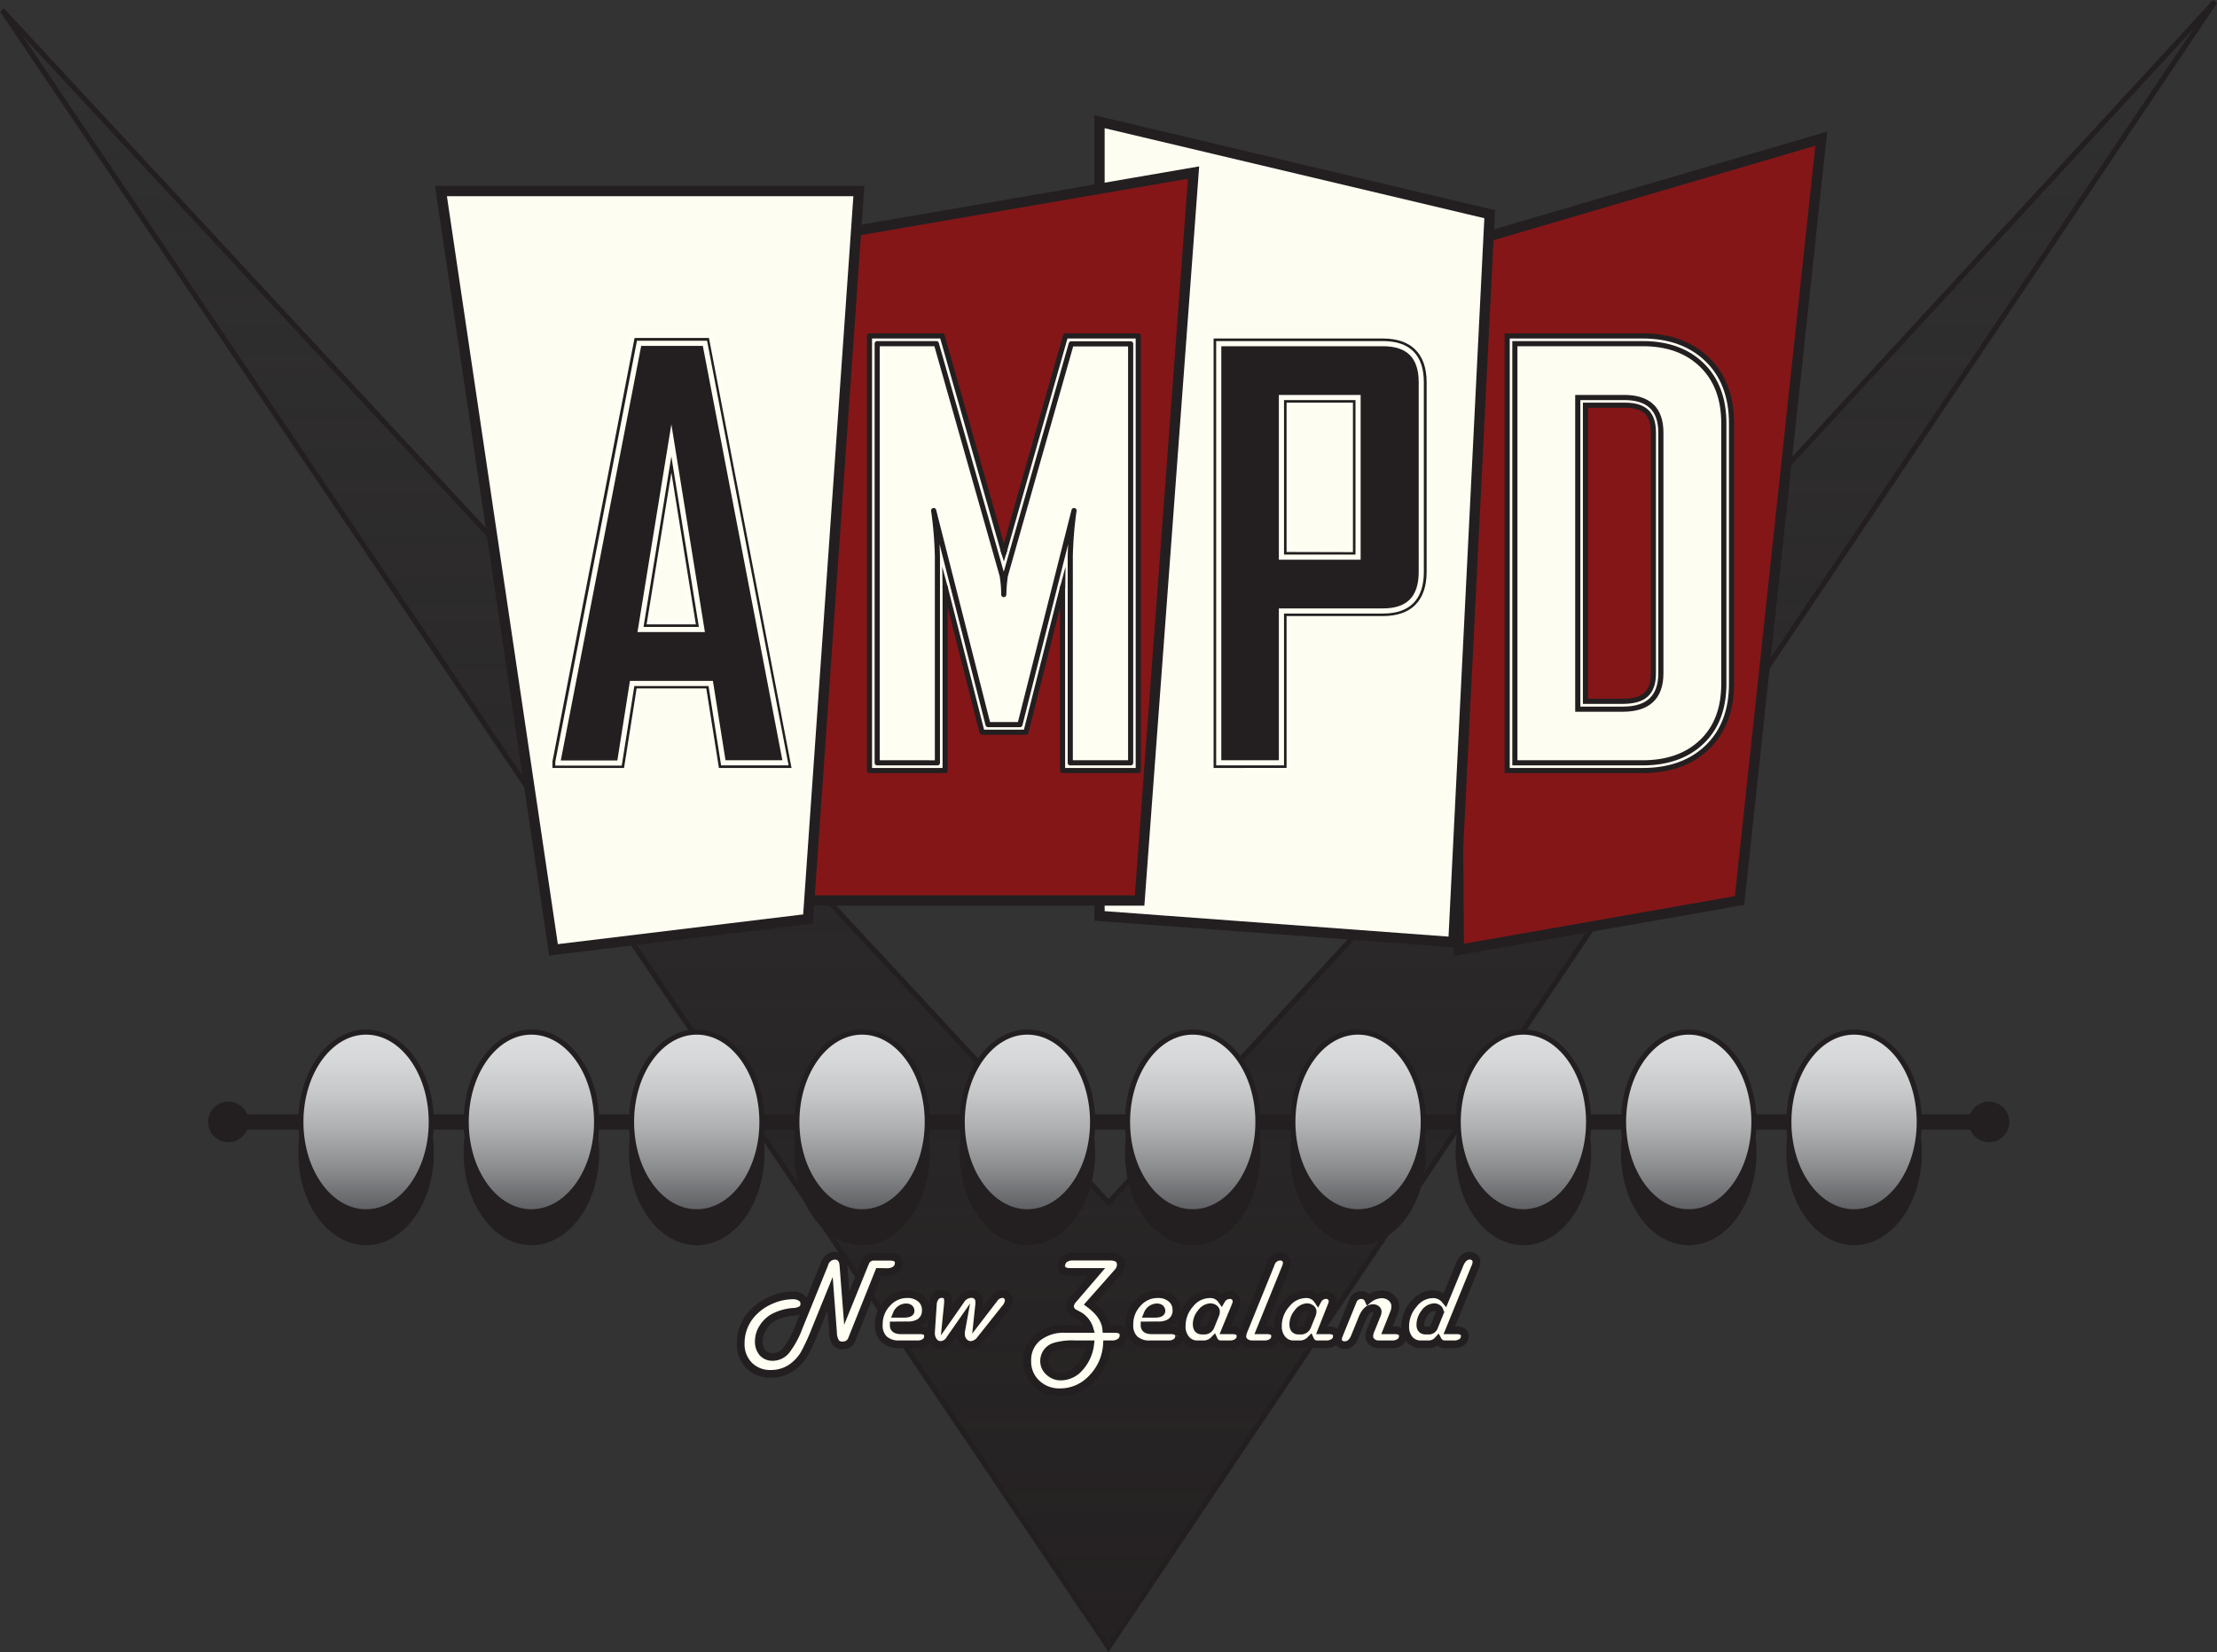 <svg xmlns="http://www.w3.org/2000/svg" xmlns:xlink="http://www.w3.org/1999/xlink" viewBox="0 0 431.38 321.46">
  <rect x="0" y="0" width="431.38" height="321.46" fill="#333333" stroke="none"/>
  <defs>
    <style>
      .cls-1{isolation:isolate;}
      .cls-11,.cls-12,.cls-13,.cls-14,.cls-15,.cls-16,.cls-17,.cls-18,.cls-19,.cls-2,.cls-20,.cls-21,.cls-22,.cls-3,.cls-4,.cls-6,.cls-7,.cls-9{stroke:#231f20;}
      .cls-11,.cls-12,.cls-13,.cls-14,.cls-15,.cls-16,.cls-17,.cls-18,.cls-19,.cls-2,.cls-20,.cls-21,.cls-22,.cls-3,.cls-4,.cls-5,.cls-7{stroke-miterlimit:10;}
      .cls-2{fill:url(#linear-gradient);}
      .cls-3{fill:#841618;}
      .cls-3,.cls-4{stroke-width:2px;}
      .cls-4,.cls-7{fill:#fefdf2;}
      .cls-11,.cls-5,.cls-8{fill:#231f20;}
      .cls-5{stroke:#fffef3;}
      .cls-22,.cls-6{fill:#fffef3;}
      .cls-6{stroke-linecap:round;stroke-linejoin:round;}
      .cls-9{fill:none;stroke-miterlimit:2;stroke-width:3px;}
      .cls-10{mix-blend-mode:multiply;}
      .cls-12{fill:url(#linear-gradient-2);}
      .cls-13{fill:url(#linear-gradient-3);}
      .cls-14{fill:url(#linear-gradient-4);}
      .cls-15{fill:url(#linear-gradient-5);}
      .cls-16{fill:url(#linear-gradient-6);}
      .cls-17{fill:url(#linear-gradient-7);}
      .cls-18{fill:url(#linear-gradient-8);}
      .cls-19{fill:url(#linear-gradient-9);}
      .cls-20{fill:url(#linear-gradient-10);}
      .cls-21{fill:url(#linear-gradient-11);}
      .cls-22{stroke-width:1.5px;}
    </style>

    <linearGradient id="linear-gradient" x1="215.69" y1="-65.66" x2="215.69" y2="364.88" gradientUnits="userSpaceOnUse">
      <stop offset="0.02" stop-color="#231f20" stop-opacity="0"/>
      <stop offset="1" stop-color="#231f20"/>
    </linearGradient>
    <linearGradient id="linear-gradient-2" x1="71.23" y1="235.82" x2="71.23" y2="200.83" gradientUnits="userSpaceOnUse">
      <stop offset="0" stop-color="#5c5d60"/>
      <stop offset="0.01" stop-color="#5e5f62"/>
      <stop offset="0.24" stop-color="#8b8c8e"/>
      <stop offset="0.46" stop-color="#aeafb1"/>
      <stop offset="0.66" stop-color="#c7c8ca"/>
      <stop offset="0.85" stop-color="#d7d8d9"/>
      <stop offset="1" stop-color="#dcddde"/>
    </linearGradient>
    <linearGradient id="linear-gradient-3" x1="103.4" y1="235.82" x2="103.4" y2="200.83" xlink:href="#linear-gradient-2"/>
    <linearGradient id="linear-gradient-4" x1="135.57" y1="235.82" x2="135.57" y2="200.83" xlink:href="#linear-gradient-2"/>
    <linearGradient id="linear-gradient-5" x1="167.74" y1="235.82" x2="167.74" y2="200.83" xlink:href="#linear-gradient-2"/>
    <linearGradient id="linear-gradient-6" x1="199.91" y1="235.82" x2="199.91" y2="200.83" xlink:href="#linear-gradient-2"/>
    <linearGradient id="linear-gradient-7" x1="232.08" y1="235.82" x2="232.08" y2="200.83" xlink:href="#linear-gradient-2"/>
    <linearGradient id="linear-gradient-8" x1="264.25" y1="235.82" x2="264.25" y2="200.83" xlink:href="#linear-gradient-2"/>
    <linearGradient id="linear-gradient-9" x1="296.42" y1="235.82" x2="296.42" y2="200.83" xlink:href="#linear-gradient-2"/>
    <linearGradient id="linear-gradient-10" x1="328.59" y1="235.82" x2="328.59" y2="200.83" xlink:href="#linear-gradient-2"/>
    <linearGradient id="linear-gradient-11" x1="360.76" y1="235.82" x2="360.76" y2="200.83" xlink:href="#linear-gradient-2"/>
  </defs>
  <title>AMPD_Logo</title>
  <g class="cls-1">
    <g id="Layer_2" data-name="Layer 2">
      <g id="arrow">
        <polygon class="cls-2" points="0.41 1.98 215.69 234.04 430.96 0.34 215.69 320.56 0.41 1.98"/>
    </g>
    <g id="blockGraphics">
      <polygon class="cls-3" points="282.8 47.99 354.38 26.98 338.48 175.23 283.86 184.83 282.8 47.99"/>
      <polygon class="cls-4" points="213.94 23.68 289.86 41.68 282.8 183.33 213.94 178.23 213.94 23.68"/>
      <polygon class="cls-3" points="232.24 33.58 221.74 175.23 152.12 175.23 152.12 47.39 232.24 33.58"/>
      <polygon class="cls-4" points="85.8 37.18 167.12 37.18 157.22 178.83 107.7 184.83 85.8 37.18"/>
    </g>
    <g id="blockLetters">
      <path class="cls-5" d="M139.46,149.94,137,134.46H124.3l-2.45,15.48H107v-1.85l16.06-82.82h15.3l16.26,84.67ZM134.81,121l-4.18-25.93L126.4,121Z"/>
      <path class="cls-5" d="M152.84,148.44h-12.1L138.29,133H123l-2.45,15.48h-12v-.2l15.8-81.47h12.82Zm-16.27-25.95-5.94-36.8-6,36.8Z"/>
      <polygon class="cls-6" points="206.75 149.94 206.75 114.28 199.62 142.49 191.09 142.49 183.9 114.21 183.9 149.94 169.18 149.94 169.18 65.37 183.33 65.37 195.33 107.58 207.33 65.37 221.48 65.37 221.48 149.94 206.75 149.94"/>
      <path class="cls-6" d="M220,148.44H208.25V108.21a75.51,75.51,0,0,1,.73-8.86L198.46,141h-6.21L181.67,99.35a75.57,75.57,0,0,1,.73,8.86v40.23H170.68V66.87h11.51L195,112a22.76,22.76,0,0,1,.31,3.7,30.31,30.31,0,0,1,.31-3.7l12.82-45.09H220Z"/>
      <path class="cls-5" d="M235.64,149.94V65.37h33.45c5.78,0,9,3.2,9,9v36.9c0,5.88-3.18,9.11-9,9.11H250.84v29.55Zm27.11-43V78.85H250.84v28.06Z"/>
      <path class="cls-5" d="M276.55,111.28q0,7.62-7.46,7.61H249.34v29.55h-12.2V66.87h31.95q7.46,0,7.46,7.51Zm-12.3-2.87V77.35H249.34v31.06Z"/>
      <path class="cls-7" d="M293.26,149.94V65.37h26.36c5.21,0,9.44,1.54,12.57,4.57s4.73,7.22,4.73,12.41v50.72c0,5.2-1.6,9.36-4.74,12.37s-7.35,4.5-12.56,4.5Zm22.45-13.47c4.18,0,6-1.63,6-5.43V84.18c0-3.74-1.69-5.33-5.64-5.33h-7.57v57.62Z"/>
      <path class="cls-7" d="M335.42,133.07q0,7.19-4.28,11.28t-11.52,4.09H294.76V66.87h24.86q7.25,0,11.52,4.15t4.28,11.33Zm-12.25-2V84.18q0-6.83-7.14-6.83H307V138h8.75Q323.17,138,323.17,131Z"/>
      <polygon class="cls-8" points="183.4 114.4 183.34 110.27 184.49 114.53 183.4 114.4"/>
      <polygon class="cls-8" points="207.27 114.4 207.33 110.27 206.18 114.53 207.27 114.4"/>
      <polyline class="cls-8" points="194.65 107.04 195.33 109.26 196.01 107.04"/>
    </g>
    <g id="linecircle"><line class="cls-9" x1="44.2" y1="218.32" x2="387.17" y2="218.32"/>
    <path class="cls-8" d="M44.4,222.27a3.95,3.95,0,1,1,4-4A4,4,0,0,1,44.4,222.27Z"/>
    <path class="cls-8" d="M387,222.27a3.95,3.95,0,1,0-3.94-4A4,4,0,0,0,387,222.27Z"/>
  </g>
  <g id="circles">
    <g id="circles-2" data-name="circles">
    <g class="cls-10">
      <ellipse class="cls-11" cx="71.23" cy="224.32" rx="12.69" ry="17.49"/>
      <ellipse class="cls-11" cx="103.4" cy="224.32" rx="12.69" ry="17.49"/>
      <ellipse class="cls-11" cx="135.57" cy="224.32" rx="12.69" ry="17.49"/>
      <ellipse class="cls-11" cx="167.74" cy="224.32" rx="12.69" ry="17.49"/>
      <ellipse class="cls-11" cx="199.91" cy="224.32" rx="12.69" ry="17.49"/>
      <ellipse class="cls-11" cx="232.08" cy="224.32" rx="12.69" ry="17.49"/>
      <ellipse class="cls-11" cx="264.25" cy="224.32" rx="12.69" ry="17.49"/>
      <ellipse class="cls-11" cx="296.42" cy="224.32" rx="12.69" ry="17.49"/>
      <ellipse class="cls-11" cx="328.59" cy="224.32" rx="12.69" ry="17.49"/>
      <ellipse class="cls-11" cx="360.76" cy="224.32" rx="12.69" ry="17.49"/>
    </g>
    <ellipse class="cls-12" cx="71.23" cy="218.32" rx="12.69" ry="17.49"/>
    <ellipse class="cls-13" cx="103.4" cy="218.32" rx="12.69" ry="17.49"/>
    <ellipse class="cls-14" cx="135.57" cy="218.32" rx="12.69" ry="17.49"/>
    <ellipse class="cls-15" cx="167.74" cy="218.32" rx="12.69" ry="17.49"/>
    <ellipse class="cls-16" cx="199.91" cy="218.32" rx="12.69" ry="17.49"/>
    <ellipse class="cls-17" cx="232.08" cy="218.32" rx="12.69" ry="17.49"/>
    <ellipse class="cls-18" cx="264.25" cy="218.32" rx="12.69" ry="17.49"/>
    <ellipse class="cls-19" cx="296.42" cy="218.32" rx="12.69" ry="17.49"/>
    <ellipse class="cls-20" cx="328.59" cy="218.32" rx="12.69" ry="17.49"/>
    <ellipse class="cls-21" cx="360.76" cy="218.32" rx="12.69" ry="17.49"/>
  </g>
</g>
<g id="NZ_Text" data-name="NZ Text">
  <path class="cls-22" d="M171,247.51,166,260l-.23.59a1.82,1.82,0,0,1-1.77,1.21,1.62,1.62,0,0,1-1.38-.54,3.85,3.85,0,0,1-.53-2l-.57-7.54-2.62,6.45a46.12,46.12,0,0,1-2.39,5.27,8.62,8.62,0,0,1-2.13,2.42,7,7,0,0,1-4.36,1.48,5.73,5.73,0,0,1-4.26-1.65,5.83,5.83,0,0,1-1.63-4.29,8.56,8.56,0,0,1,2.57-6.16,10.35,10.35,0,0,1,3.46-2.29,10.52,10.52,0,0,1,4.07-.88,2.82,2.82,0,0,1,1.66.44,1.33,1.33,0,0,1,.61,1.16,1.35,1.35,0,0,1-.48,1.13,3.15,3.15,0,0,1-1.62.47,9.76,9.76,0,0,0-4,1.15,5.86,5.86,0,0,0-2,2,4.84,4.84,0,0,0-.75,2.56,3.31,3.31,0,0,0,.73,2.25,2.59,2.59,0,0,0,2,.82,3.41,3.41,0,0,0,2.62-1.3,17.58,17.58,0,0,0,2.46-4.57L160.41,246a2.17,2.17,0,0,1,2-1.64c1,0,1.61.62,1.7,1.86l.65,8.33,3.38-8.33.21-.5a1.72,1.72,0,0,1,1.71-1.17h3.07q1.74,0,1.74,1.17a1.62,1.62,0,0,1-.61,1.34,2.77,2.77,0,0,1-1.7.47Z"/>
  <path class="cls-22" d="M173.9,257.92c0,.63.48.94,1.42.94H179c1.05,0,1.57.37,1.57,1.11a1.4,1.4,0,0,1-.55,1.19,2.54,2.54,0,0,1-1.56.43H175a4.22,4.22,0,0,1-3-1,3.73,3.73,0,0,1-1-2.85,5.88,5.88,0,0,1,1.63-4.16,5.12,5.12,0,0,1,3.88-1.75,3.89,3.89,0,0,1,2.63.86,2.83,2.83,0,0,1,1,2.25,2.69,2.69,0,0,1-1.37,2.5,4.47,4.47,0,0,1-2.28.46Zm.6-2.27h1.38c.89,0,1.32-.2,1.3-.59s-.31-.66-.86-.66A2,2,0,0,0,174.5,255.65Z"/>
  <path class="cls-22" d="M190.2,256.94l2.94-3.83.24-.3a2.06,2.06,0,0,1,1.62-1,1.23,1.23,0,0,1,.93.37,1.26,1.26,0,0,1,.36.93,2.82,2.82,0,0,1-.76,1.55l-4.69,5.9a2.55,2.55,0,0,1-1.91,1.16,1.81,1.81,0,0,1-1.38-.61,2.16,2.16,0,0,1-.56-1.5,2.45,2.45,0,0,1,0-.46l.41-2.25-2.55,3.66a2.21,2.21,0,0,1-1.77,1.16,1.72,1.72,0,0,1-1.38-.65,2.52,2.52,0,0,1-.54-1.67,1.57,1.57,0,0,1,0-.25l.35-5.24a2.66,2.66,0,0,1,.53-1.56,1.54,1.54,0,0,1,1.24-.54c.78,0,1.18.43,1.18,1.29a4.09,4.09,0,0,1,0,.47l-.35,3.5,2.79-4a2.51,2.51,0,0,1,2.06-1.27,1.6,1.6,0,0,1,1.15.41,1.51,1.51,0,0,1,.43,1.11,3.94,3.94,0,0,1,0,.43Z"/>
  <path class="cls-22" d="M212,253.75q3,2.22,3.25,4.85h1.64c1.15,0,1.72.4,1.72,1.2a1.56,1.56,0,0,1-.61,1.31,2.67,2.67,0,0,1-1.69.48h-.92a10.23,10.23,0,0,1-2.93,6.62,8.39,8.39,0,0,1-6.2,2.71,6.32,6.32,0,0,1-4.56-1.73,5.77,5.77,0,0,1-1.81-4.37,5.63,5.63,0,0,1,2-4.53,8.05,8.05,0,0,1,5.37-1.69H212a4.48,4.48,0,0,0-2.39-2.79l-.37-.2a1.63,1.63,0,0,1-1.05-1.45,2.4,2.4,0,0,1,.71-1.39l4.51-5.26h-5.17c-1.15,0-1.73-.39-1.73-1.18a1.61,1.61,0,0,1,.61-1.33,2.68,2.68,0,0,1,1.71-.47H216c1.39,0,2.09.54,2.09,1.62a2.36,2.36,0,0,1-.7,1.51Zm.09,7.84h-2.94a11.75,11.75,0,0,0-3.93.45,2.9,2.9,0,0,0-2.06,2.83,2.77,2.77,0,0,0,1,2.12,3.24,3.24,0,0,0,2.3.87,4.87,4.87,0,0,0,3.67-1.8A8.16,8.16,0,0,0,212.13,261.59Z"/>
  <path class="cls-22" d="M222.71,257.92c0,.63.47.94,1.41.94h3.72c1,0,1.57.37,1.57,1.11a1.4,1.4,0,0,1-.55,1.19,2.56,2.56,0,0,1-1.56.43h-3.54a4.2,4.2,0,0,1-3-1,3.73,3.73,0,0,1-1-2.85,5.88,5.88,0,0,1,1.63-4.16,5.1,5.1,0,0,1,3.88-1.75,3.89,3.89,0,0,1,2.63.86,2.83,2.83,0,0,1,1,2.25,2.71,2.71,0,0,1-1.37,2.5,4.47,4.47,0,0,1-2.28.46Zm.6-2.27h1.38c.89,0,1.32-.2,1.3-.59s-.32-.66-.87-.66A2,2,0,0,0,223.31,255.65Z"/>
  <path class="cls-22" d="M238.42,258.86h1.38c1,0,1.57.37,1.57,1.1a1.39,1.39,0,0,1-.56,1.19,2.46,2.46,0,0,1-1.55.44h-1.6a1.45,1.45,0,0,1-1.46-.84,2.79,2.79,0,0,1-1.81.84H233a2.77,2.77,0,0,1-2.22-1,3.78,3.78,0,0,1-.84-2.56,6.39,6.39,0,0,1,1.65-4.3,4.92,4.92,0,0,1,3.75-1.89,2.62,2.62,0,0,1,2.34,1.11,1.89,1.89,0,0,1,1.63-.94,1.28,1.28,0,0,1,.92.35,1.16,1.16,0,0,1,.37.87,2.3,2.3,0,0,1-.2.83l-.14.34Zm-4.53.06h.31a1.32,1.32,0,0,0,1.36-.83l.88-2.17a2.05,2.05,0,0,0,.17-.71.74.74,0,0,0-.33-.59,1.33,1.33,0,0,0-.79-.25,2.39,2.39,0,0,0-1.78,1.07,3.46,3.46,0,0,0-.86,2.2C232.85,258.5,233.19,258.92,233.89,258.92Z"/>
  <path class="cls-22" d="M245.2,258.86h1.31q1.59,0,1.59,1.11a1.41,1.41,0,0,1-.56,1.19,2.54,2.54,0,0,1-1.56.43h-2.25a2.27,2.27,0,0,1-1.46-.44,1.43,1.43,0,0,1-.54-1.18,4.24,4.24,0,0,1,.37-1.28l5.05-12.43.13-.33a1.93,1.93,0,0,1,1.84-1.4,1.24,1.24,0,0,1,.9.35,1.11,1.11,0,0,1,.36.83,2.4,2.4,0,0,1-.18.85l-.14.34Z"/>
  <path class="cls-22" d="M257.18,258.86h1.38c1.05,0,1.57.37,1.57,1.1a1.41,1.41,0,0,1-.56,1.19,2.48,2.48,0,0,1-1.55.44h-1.6a1.45,1.45,0,0,1-1.46-.84,2.79,2.79,0,0,1-1.81.84h-1.43a2.78,2.78,0,0,1-2.22-1,3.78,3.78,0,0,1-.84-2.56,6.35,6.35,0,0,1,1.66-4.3,4.89,4.89,0,0,1,3.74-1.89A2.62,2.62,0,0,1,256.4,253,1.89,1.89,0,0,1,258,252a1.28,1.28,0,0,1,.92.35,1.16,1.16,0,0,1,.37.87,2.3,2.3,0,0,1-.2.83l-.14.34Zm-4.53.06H253a1.32,1.32,0,0,0,1.36-.83l.88-2.17a2.05,2.05,0,0,0,.17-.71.74.74,0,0,0-.33-.59,1.33,1.33,0,0,0-.79-.25,2.39,2.39,0,0,0-1.78,1.07,3.46,3.46,0,0,0-.86,2.2C251.61,258.5,252,258.92,252.65,258.92Z"/>
  <path class="cls-22" d="M269.87,258.86h1.5q1.59,0,1.59,1.11a1.39,1.39,0,0,1-.57,1.19,2.53,2.53,0,0,1-1.55.43h-2.61a1.85,1.85,0,0,1-1.28-.47,1.46,1.46,0,0,1-.52-1.16,3.82,3.82,0,0,1,.35-1.27l1.1-2.73a2.13,2.13,0,0,0,.19-.69.58.58,0,0,0-.25-.51,1,1,0,0,0-.65-.21c-.86,0-1.55.65-2.08,1.94l-1.47,3.62q-.66,1.65-2,1.65a1.38,1.38,0,0,1-.91-.32,1,1,0,0,1-.37-.8,2.12,2.12,0,0,1,.2-.84l.13-.34,2.53-6.22a1.7,1.7,0,0,1,1.66-1.22,1.44,1.44,0,0,1,1.38.85,4.26,4.26,0,0,1,2.55-1,2.8,2.8,0,0,1,1.93.67,2.21,2.21,0,0,1,.77,1.72,3.52,3.52,0,0,1-.28,1.26Z"/>
  <path class="cls-22" d="M282,258.86h1.42q1.59,0,1.59,1.11a1.39,1.39,0,0,1-.57,1.19,2.53,2.53,0,0,1-1.55.43h-1.68a1.53,1.53,0,0,1-1.43-.8,2.4,2.4,0,0,1-1.71.8h-1.59a2.83,2.83,0,0,1-2.22-.95,3.74,3.74,0,0,1-.83-2.53,6.51,6.51,0,0,1,1.65-4.34,4.78,4.78,0,0,1,3.69-1.92,3,3,0,0,1,2.41,1.09L284,246.1c.47-1.17,1.14-1.75,2-1.75a1.33,1.33,0,0,1,.91.34,1.1,1.1,0,0,1,.37.85,2.5,2.5,0,0,1-.18.87l-.15.34Zm-4.58.06h.48a1.1,1.1,0,0,0,1.13-.68l.94-2.32a1.83,1.83,0,0,0,.18-.65.79.79,0,0,0-.32-.63,1.21,1.21,0,0,0-.8-.27,2.38,2.38,0,0,0-1.82,1.09,3.78,3.78,0,0,0-.84,2.35Q276.38,258.92,277.43,258.92Z"/>
</g>
</g>
</g>
</svg>
